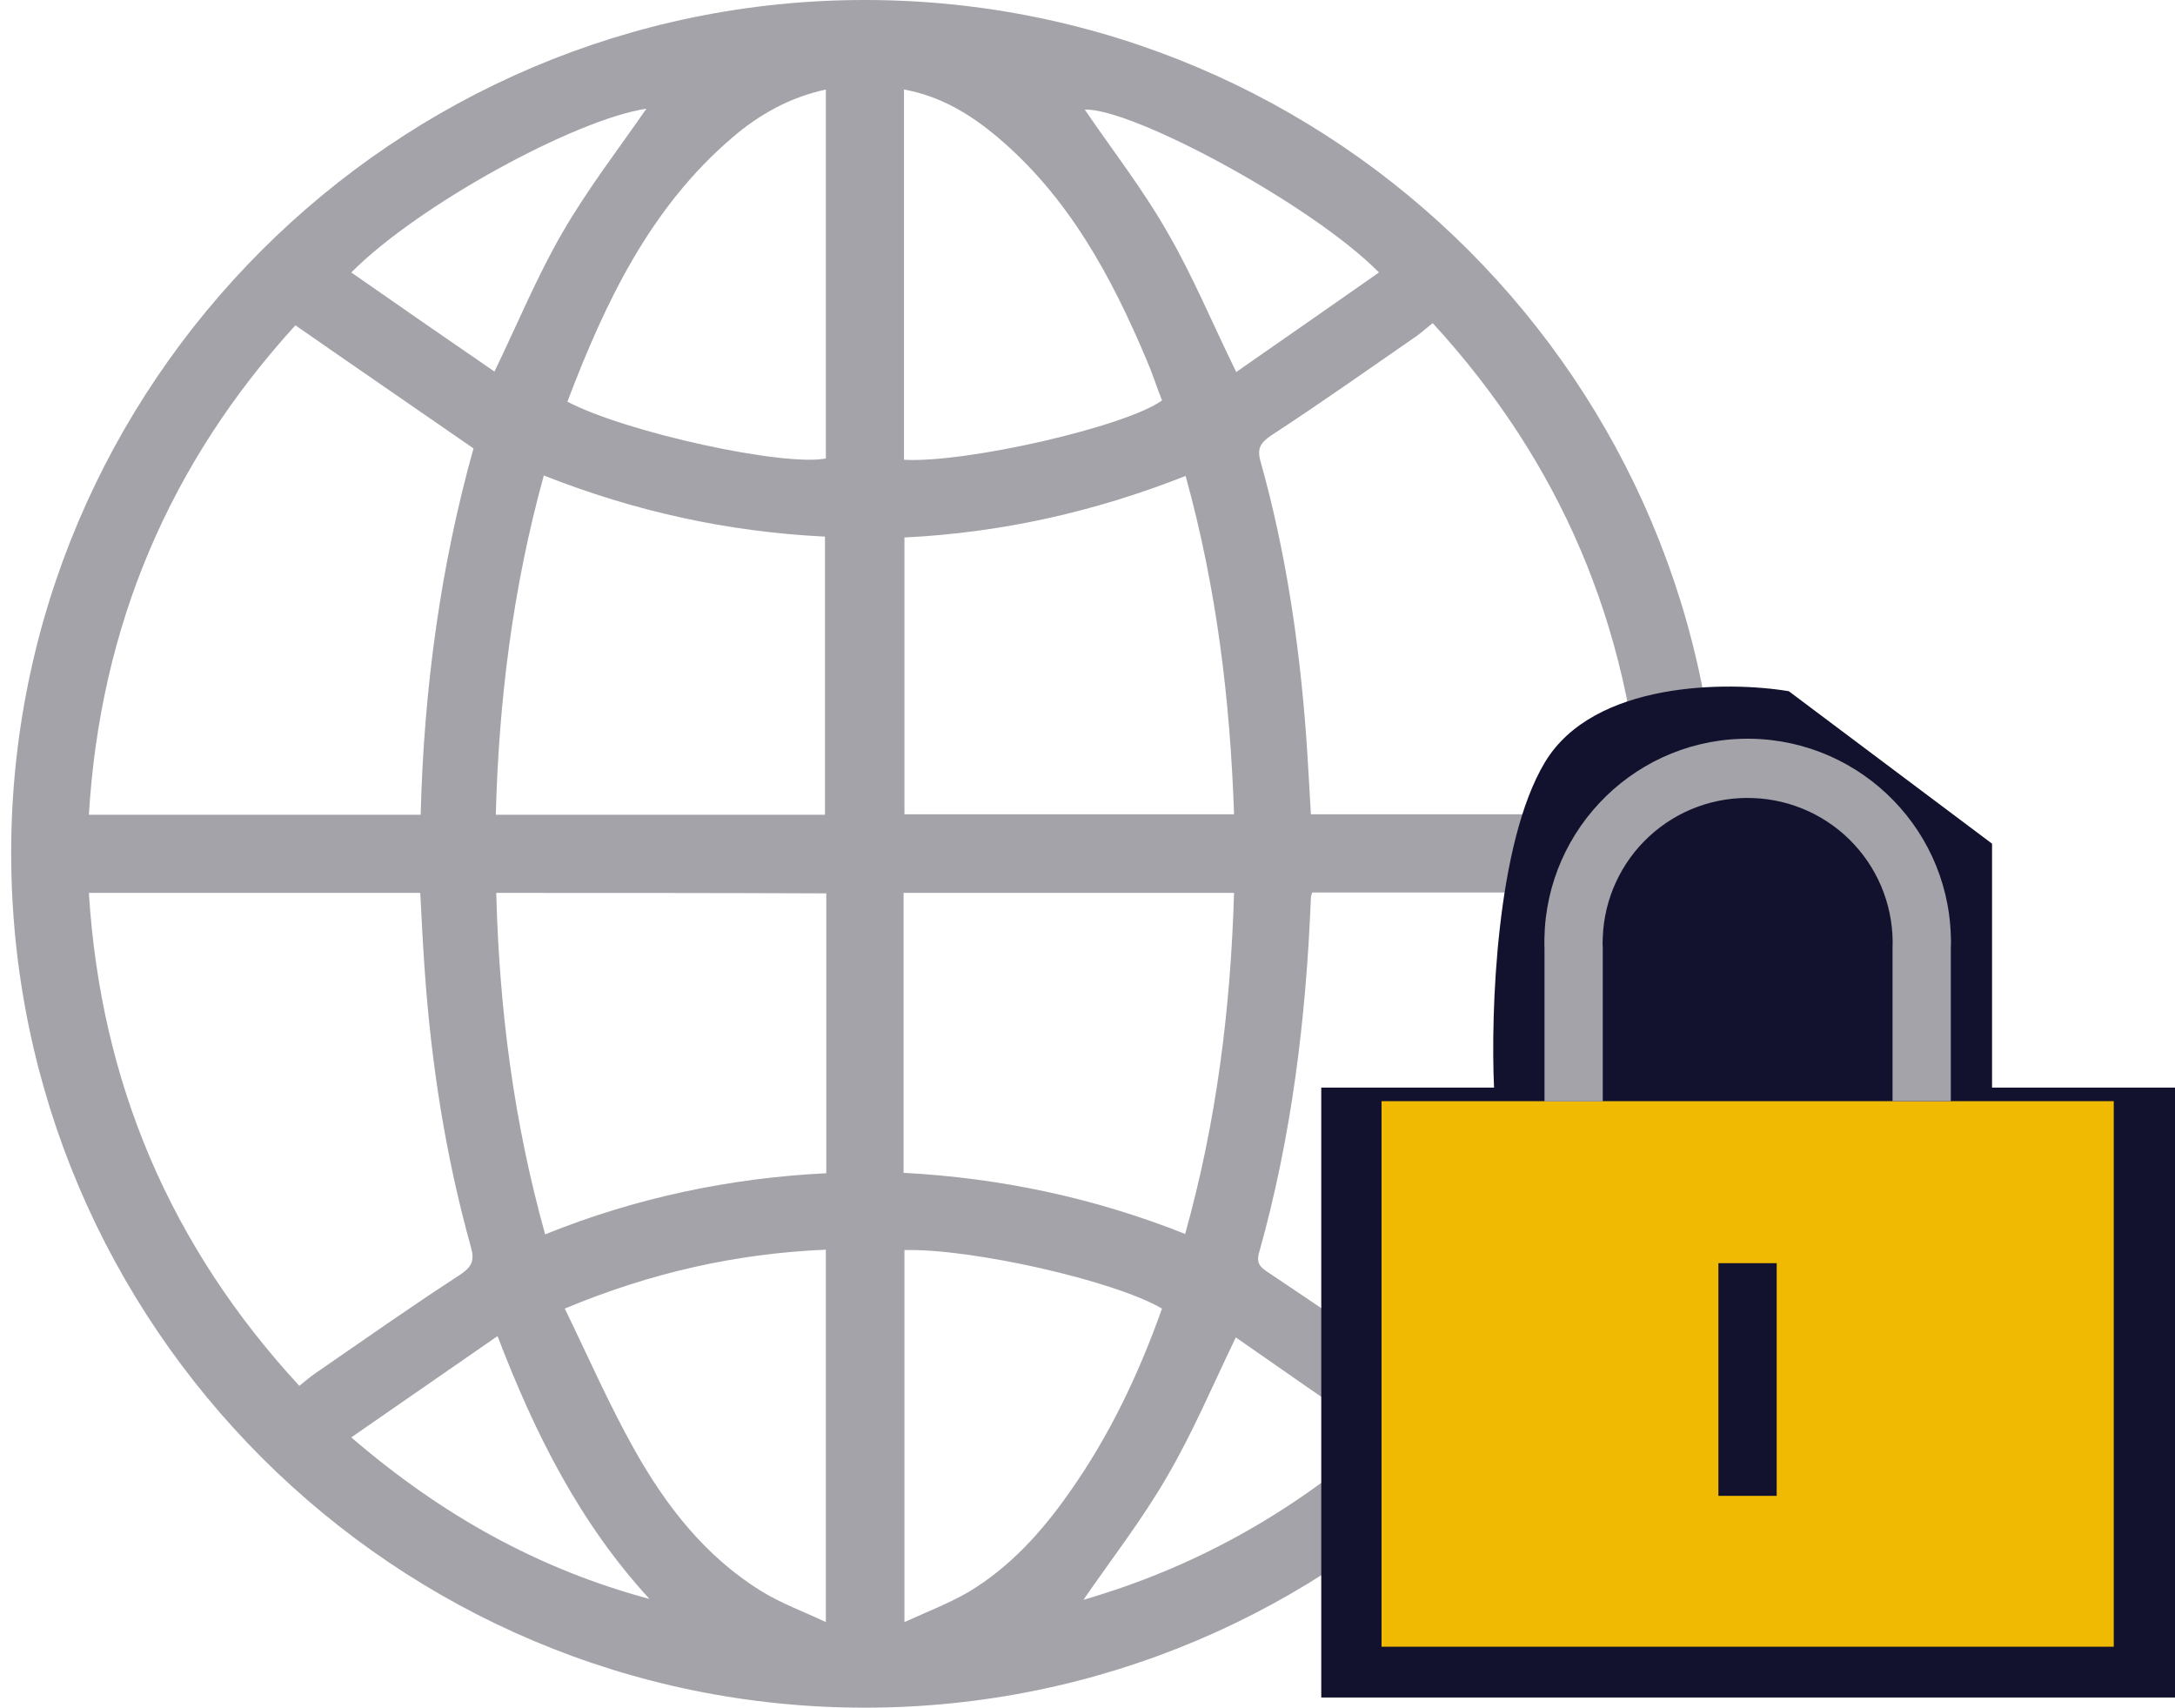 <svg width="107" height="84" viewBox="0 0 107 84" fill="none" xmlns="http://www.w3.org/2000/svg">
<path d="M42.582 84C19.429 84.022 0.593 65.228 0.55 42.032C0.507 18.879 19.408 -0.021 42.582 1.82869e-05C65.757 0.021 84.55 18.836 84.55 42.011C84.55 65.164 65.736 83.978 42.582 84ZM4.373 43.922C4.953 53.265 8.39 61.298 14.726 68.171C15.026 67.934 15.262 67.72 15.52 67.548C17.861 65.937 20.202 64.283 22.586 62.737C23.209 62.329 23.36 62.028 23.166 61.341C21.921 56.873 21.212 52.32 20.89 47.681C20.804 46.435 20.739 45.19 20.675 43.922C15.198 43.922 9.807 43.922 4.373 43.922ZM64.554 43.901C64.511 44.051 64.49 44.094 64.49 44.158C64.254 50.086 63.545 55.928 61.934 61.642C61.783 62.2 62.063 62.372 62.449 62.63C64.79 64.197 67.132 65.787 69.451 67.376C69.795 67.612 70.096 67.892 70.461 68.171C76.775 61.255 80.233 53.222 80.791 43.901C75.315 43.901 69.945 43.901 64.554 43.901ZM70.482 15.894C70.181 16.13 69.945 16.345 69.709 16.517C67.346 18.149 64.984 19.824 62.578 21.392C61.998 21.779 61.827 22.058 62.02 22.724C63.223 27.019 63.888 31.422 64.232 35.868C64.339 37.264 64.404 38.66 64.49 40.056C69.967 40.056 75.358 40.056 80.791 40.056C80.169 30.735 76.754 22.724 70.482 15.894ZM4.373 40.078C9.829 40.078 15.198 40.078 20.696 40.078C20.847 33.892 21.684 27.792 23.295 22.058C20.288 19.974 17.432 18.02 14.532 16.001C8.347 22.788 4.932 30.778 4.373 40.078ZM60.71 43.922C55.233 43.922 49.863 43.922 44.451 43.922C44.451 48.519 44.451 53.029 44.451 57.69C49.219 57.947 53.815 58.914 58.304 60.697C59.85 55.177 60.538 49.635 60.71 43.922ZM24.412 43.922C24.562 49.635 25.271 55.177 26.818 60.718C31.285 58.914 35.903 57.947 40.649 57.711C40.649 53.05 40.649 48.519 40.649 43.944C35.237 43.922 29.867 43.922 24.412 43.922ZM40.585 40.078C40.585 35.481 40.585 30.95 40.585 26.396C35.774 26.16 31.221 25.151 26.753 23.389C25.228 28.909 24.541 34.429 24.391 40.078C29.825 40.078 35.194 40.078 40.585 40.078ZM58.326 23.411C53.815 25.194 49.24 26.203 44.494 26.439C44.494 31.057 44.494 35.567 44.494 40.056C49.928 40.056 55.319 40.056 60.71 40.056C60.516 34.408 59.85 28.909 58.326 23.411ZM44.472 22.616C47.522 22.788 55.405 20.984 57.166 19.695C56.908 19.051 56.693 18.364 56.414 17.719C54.674 13.595 52.569 9.687 49.047 6.723C47.715 5.606 46.255 4.725 44.472 4.403C44.472 10.524 44.472 16.559 44.472 22.616ZM27.913 19.76C30.834 21.285 38.566 22.96 40.628 22.552C40.628 16.517 40.628 10.481 40.628 4.403C38.845 4.79 37.363 5.627 36.053 6.744C31.994 10.202 29.782 14.841 27.913 19.76ZM44.494 61.491C44.494 67.505 44.494 73.519 44.494 79.79C45.632 79.275 46.685 78.867 47.651 78.308C49.691 77.084 51.259 75.344 52.612 73.411C54.588 70.619 56.028 67.569 57.166 64.369C54.825 62.995 47.801 61.405 44.494 61.491ZM27.784 64.369C28.944 66.753 29.975 69.116 31.221 71.328C32.767 74.077 34.7 76.569 37.449 78.265C38.416 78.867 39.489 79.253 40.628 79.79C40.628 73.497 40.628 67.484 40.628 61.47C36.225 61.663 32.058 62.587 27.784 64.369ZM60.817 18.299C63.137 16.688 65.478 15.056 67.84 13.402C64.533 10.052 55.684 5.305 53.364 5.391C54.696 7.345 56.221 9.3 57.445 11.448C58.691 13.595 59.636 15.894 60.817 18.299ZM17.281 13.402C19.687 15.078 22.006 16.688 24.326 18.278C25.486 15.872 26.431 13.574 27.677 11.426C28.922 9.278 30.447 7.303 31.8 5.348C28.321 5.863 20.589 10.073 17.281 13.402ZM17.281 70.705C21.749 74.55 26.517 77.192 31.951 78.652C28.536 74.936 26.324 70.555 24.477 65.722C22.028 67.419 19.73 69.008 17.281 70.705ZM60.796 65.787C59.636 68.192 58.669 70.49 57.423 72.617C56.199 74.743 54.674 76.698 53.3 78.695C58.626 77.148 63.437 74.528 67.84 70.662C65.392 68.987 63.072 67.376 60.796 65.787Z" fill="#A3A3A9"/>
<path d="M76 37.5C78.4 33.5 85 33.5 88 34L98 41.5V53.5H107V83.5H65V53.5H73.5C73.333 49.833 73.6 41.5 76 37.5Z" fill="#12122E"/>
<path d="M103.987 54.166H67.965V81.002H103.987V54.166Z" fill="#F0BA03"/>
<path d="M84.538 62.136H87.405V73.581H84.538V62.136Z" fill="#12122E"/>
<path d="M95.971 54.166H93.104V46.665C93.142 45.729 92.996 44.794 92.672 43.914C92.349 43.035 91.855 42.228 91.219 41.54C90.583 40.851 89.817 40.295 88.966 39.904C88.114 39.512 87.194 39.292 86.257 39.257C85.321 39.218 84.386 39.365 83.507 39.688C82.627 40.012 81.82 40.506 81.132 41.142C80.444 41.778 79.888 42.544 79.496 43.395C79.104 44.246 78.884 45.167 78.849 46.103C78.837 46.298 78.837 46.482 78.849 46.677V54.177H75.982V46.677C75.798 41.16 80.122 36.527 85.638 36.343C91.154 36.16 95.788 40.484 95.971 46C95.983 46.229 95.983 46.447 95.971 46.677V54.166Z" fill="#A3A3A9"/>
</svg>
